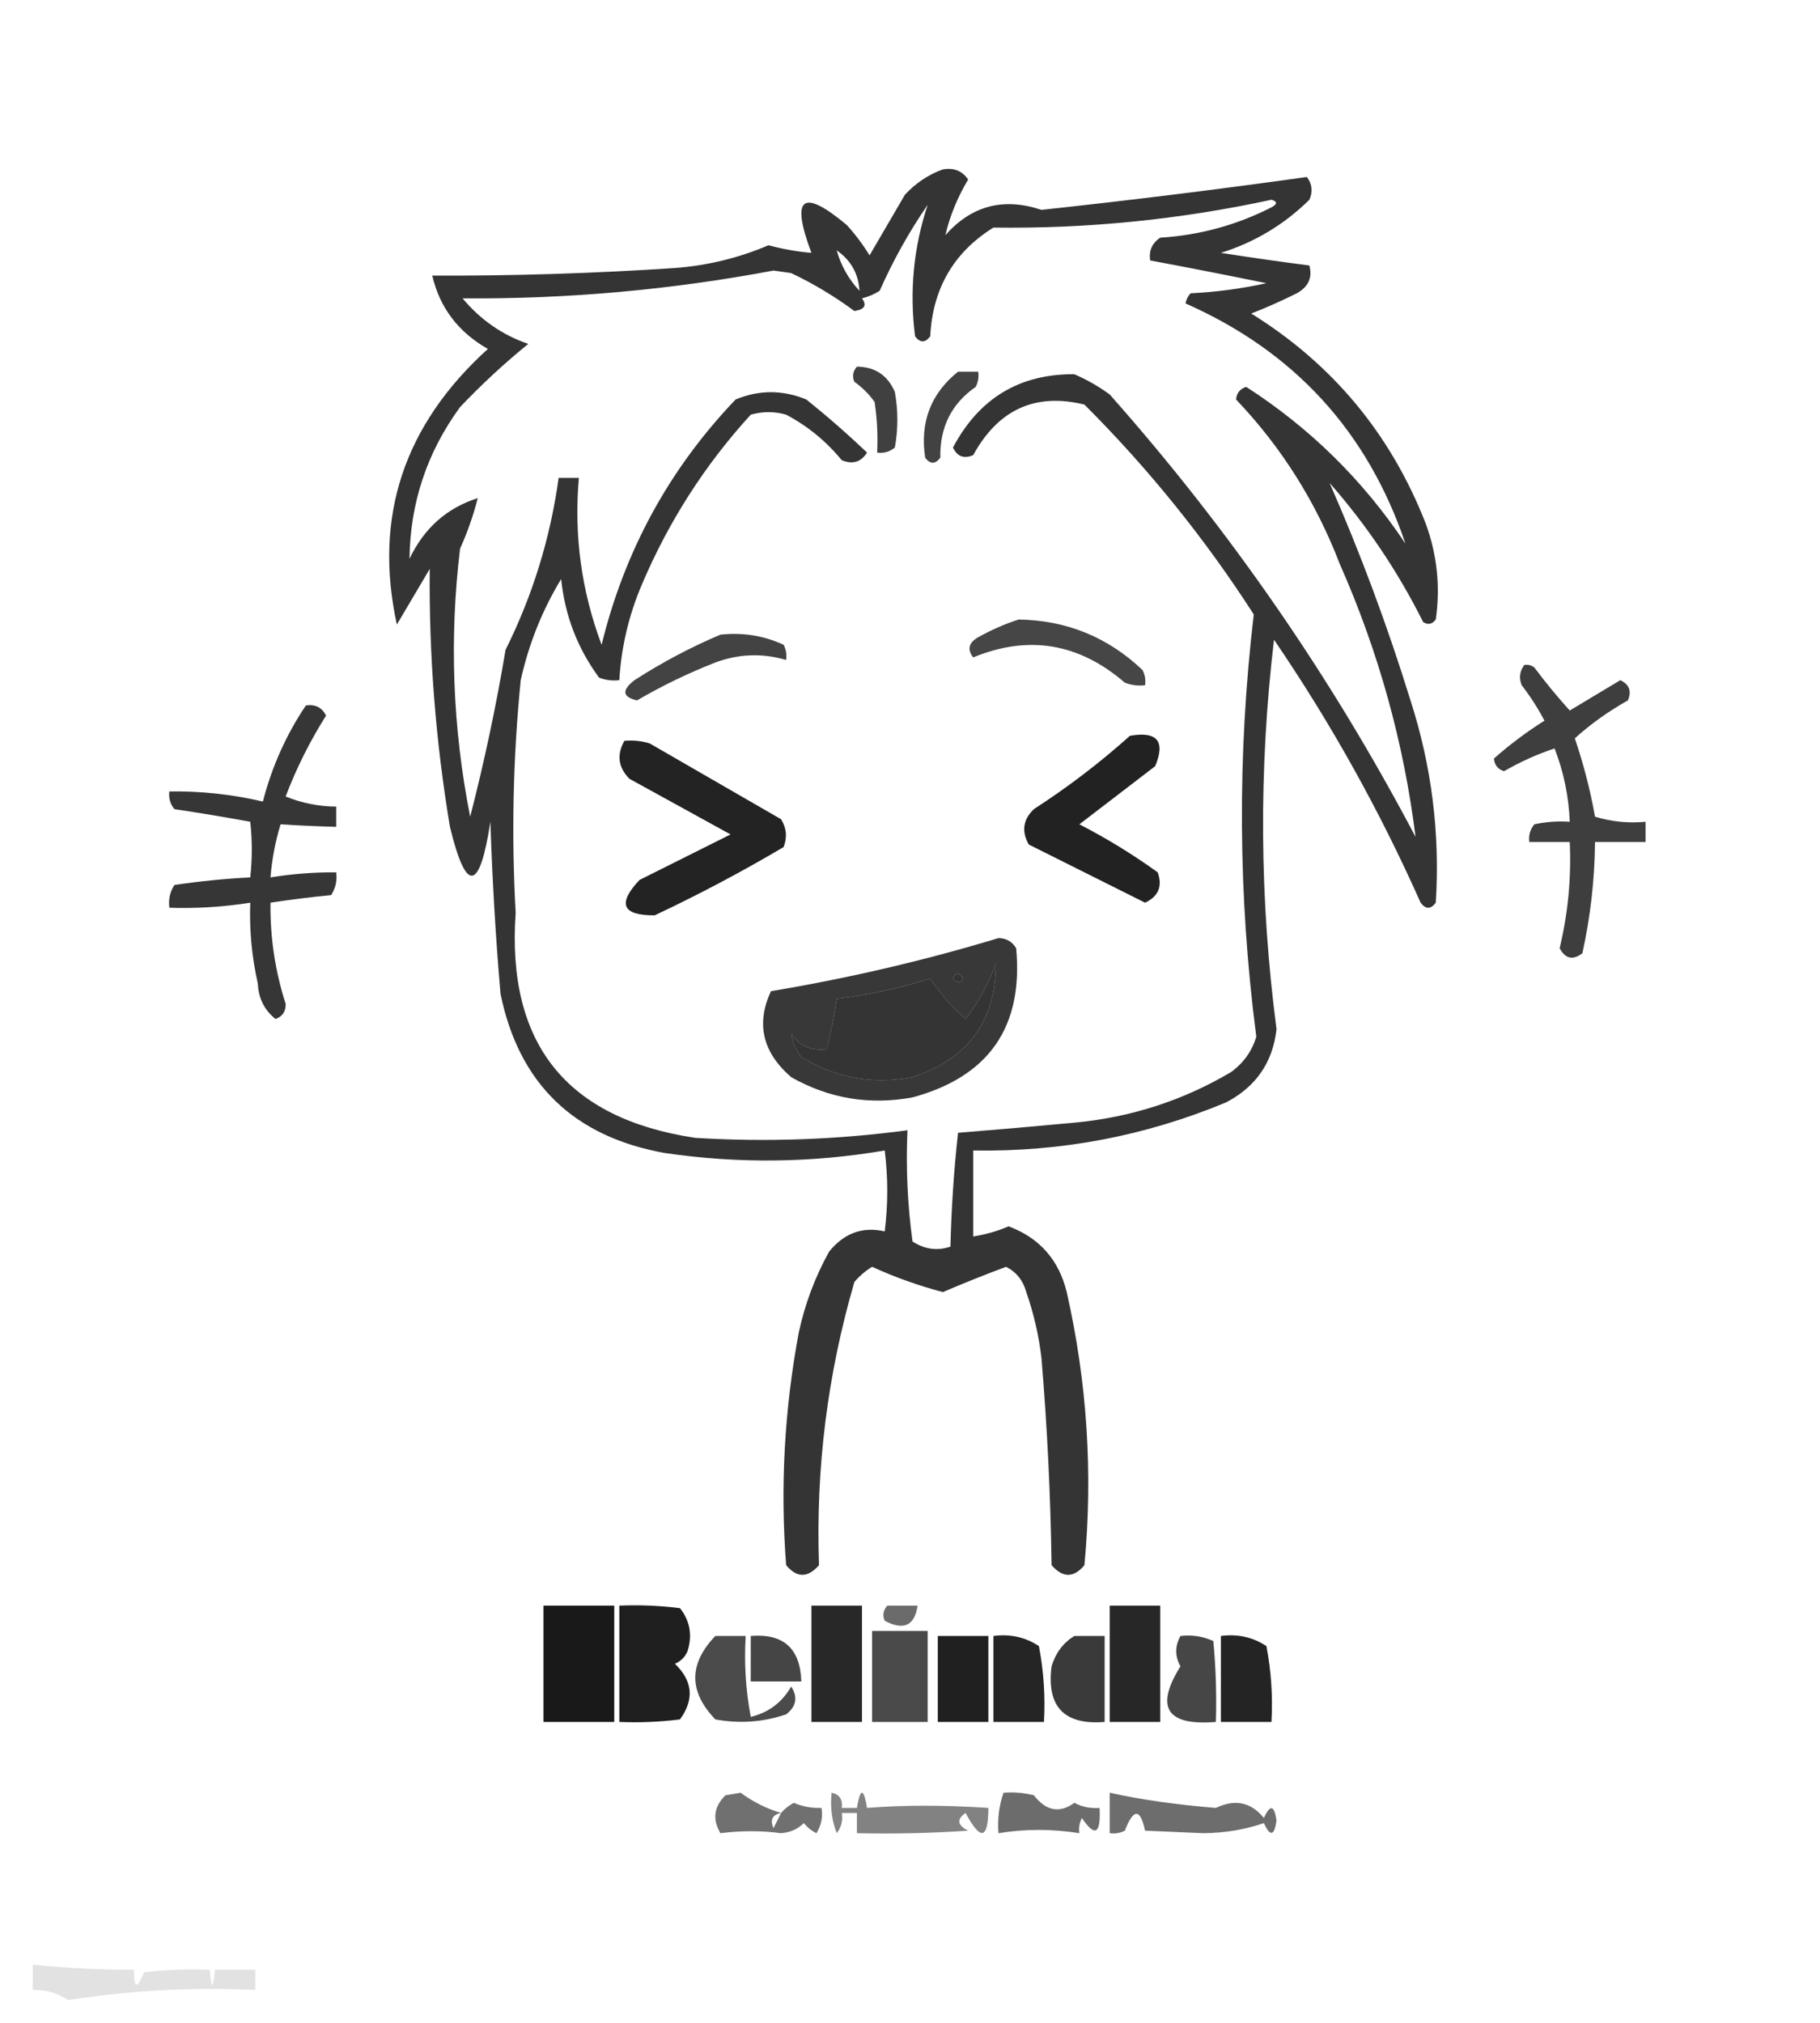 <?xml version="1.0" encoding="UTF-8"?>
<!DOCTYPE svg PUBLIC "-//W3C//DTD SVG 1.1//EN" "http://www.w3.org/Graphics/SVG/1.1/DTD/svg11.dtd">
<svg xmlns="http://www.w3.org/2000/svg" version="1.1" width="360px" height="400px" style="shape-rendering:geometricPrecision; text-rendering:geometricPrecision; image-rendering:optimizeQuality; fill-rule:evenodd; clip-rule:evenodd" xmlns:xlink="http://www.w3.org/1999/xlink">
<g><path style="opacity:0.795" fill="#000000" d="M 186.5,33.5 C 188.665,33.116 190.332,33.783 191.5,35.5C 189.381,39.05 187.881,42.717 187,46.5C 192.166,40.659 198.499,38.992 206,41.5C 223.611,39.602 241.111,37.435 258.5,35C 259.554,36.388 259.72,37.888 259,39.5C 254.013,44.41 248.18,47.91 241.5,50C 247.369,50.917 253.202,51.75 259,52.5C 259.63,54.903 258.797,56.737 256.5,58C 253.519,59.487 250.519,60.821 247.5,62C 263.584,71.99 275.084,85.824 282,103.5C 284.264,109.662 284.93,115.996 284,122.5C 283.282,123.451 282.449,123.617 281.5,123C 276.508,113.015 270.342,103.848 263,95.5C 269.097,109.396 274.431,123.729 279,138.5C 283.196,151.535 284.862,164.868 284,178.5C 283,179.833 282,179.833 281,178.5C 272.869,160.23 263.202,142.897 252,126.5C 248.958,152.155 249.125,177.822 252.5,203.5C 251.767,210.076 248.434,214.909 242.5,218C 226.526,224.641 209.859,227.807 192.5,227.5C 192.5,233.167 192.5,238.833 192.5,244.5C 194.905,244.134 197.238,243.467 199.5,242.5C 205.599,244.769 209.432,249.102 211,255.5C 215.043,273.344 216.21,291.344 214.5,309.5C 212.389,312.044 210.222,312.044 208,309.5C 207.812,295.805 207.145,282.138 206,268.5C 205.472,264.057 204.472,259.723 203,255.5C 202.359,253.187 201.026,251.52 199,250.5C 194.793,252.069 190.627,253.735 186.5,255.5C 181.692,254.231 177.026,252.564 172.5,250.5C 171.186,251.313 170.019,252.313 169,253.5C 163.674,271.763 161.341,290.429 162,309.5C 159.778,312.044 157.611,312.044 155.5,309.5C 154.312,294.102 155.145,278.769 158,263.5C 159.211,257.868 161.211,252.534 164,247.5C 166.982,243.825 170.649,242.492 175,243.5C 175.667,238.167 175.667,232.833 175,227.5C 160.578,229.963 146.078,230.13 131.5,228C 113.465,224.764 102.632,214.264 99,196.5C 98.031,185.185 97.365,173.852 97,162.5C 94.87,176.373 92.203,176.707 89,163.5C 86.176,146.624 84.843,129.624 85,112.5C 82.833,116.167 80.667,119.833 78.5,123.5C 73.86,102.248 79.86,84.082 96.5,69C 90.651,65.672 86.984,60.839 85.5,54.5C 101.517,54.563 117.517,54.063 133.5,53C 139.941,52.513 146.108,51.013 152,48.5C 154.877,49.267 157.71,49.767 160.5,50C 156.356,38.962 158.69,37.129 167.5,44.5C 169.192,46.359 170.692,48.359 172,50.5C 174.333,46.5 176.667,42.5 179,38.5C 181.17,36.177 183.67,34.51 186.5,33.5 Z M 183.5,40.5 C 180.698,48.942 179.865,57.608 181,66.5C 182,67.833 183,67.833 184,66.5C 184.482,57.055 188.649,49.889 196.5,45C 215.006,45.259 233.339,43.426 251.5,39.5C 252.696,39.846 252.696,40.346 251.5,41C 244.592,44.516 237.258,46.516 229.5,47C 227.893,48.049 227.227,49.549 227.5,51.5C 235.167,52.933 242.834,54.433 250.5,56C 245.563,57.086 240.563,57.752 235.5,58C 234.978,58.561 234.645,59.228 234.5,60C 256.011,69.507 270.511,85.34 278,107.5C 269.644,94.978 259.144,84.644 246.5,76.5C 245.28,76.887 244.613,77.72 244.5,79C 253.459,88.402 260.293,99.236 265,111.5C 272.67,128.832 277.67,146.832 280,165.5C 263.344,133.855 243.177,104.688 219.5,78C 217.33,76.414 214.996,75.08 212.5,74C 201.66,73.928 193.66,78.761 188.5,88.5C 189.348,90.283 190.681,90.783 192.5,90C 197.461,80.961 204.795,77.627 214.5,80C 227.184,92.676 238.35,106.509 248,121.5C 244.713,149.333 244.88,177.167 248.5,205C 247.639,207.868 245.972,210.202 243.5,212C 233.965,217.637 223.631,220.971 212.5,222C 204.838,222.722 197.171,223.388 189.5,224C 188.684,231.421 188.184,238.921 188,246.5C 185.462,247.399 182.962,247.066 180.5,245.5C 179.503,238.197 179.169,230.863 179.5,223.5C 165.559,225.366 151.559,225.866 137.5,225C 112.015,221.172 100.182,206.339 102,180.5C 101.141,165.134 101.475,149.801 103,134.5C 104.59,127.332 107.257,120.665 111,114.5C 111.735,121.71 114.235,128.21 118.5,134C 119.793,134.49 121.127,134.657 122.5,134.5C 122.894,127.922 124.394,121.589 127,115.5C 132.296,103.06 139.463,91.893 148.5,82C 150.833,81.333 153.167,81.333 155.5,82C 159.748,84.243 163.414,87.243 166.5,91C 168.641,91.884 170.307,91.384 171.5,89.5C 167.673,85.843 163.673,82.343 159.5,79C 154.806,77.068 150.139,77.068 145.5,79C 132.385,92.724 123.551,108.89 119,127.5C 115.008,116.875 113.508,105.875 114.5,94.5C 113.167,94.5 111.833,94.5 110.5,94.5C 108.849,106.447 105.349,117.78 100,128.5C 98.142,139.597 95.809,150.597 93,161.5C 89.525,143.919 88.859,126.253 91,108.5C 92.466,105.242 93.633,101.908 94.5,98.5C 88.373,100.449 83.873,104.449 81,110.5C 81.131,99.439 84.465,89.439 91,80.5C 95.317,75.962 99.817,71.795 104.5,68C 99.406,66.272 95.073,63.272 91.5,59C 112.208,59.154 132.708,57.32 153,53.5C 154.167,53.667 155.333,53.833 156.5,54C 160.939,56.118 165.106,58.618 169,61.5C 171.024,61.2 171.524,60.367 170.5,59C 171.766,58.691 172.933,58.191 174,57.5C 176.687,51.448 179.854,45.781 183.5,40.5 Z M 165.5,49.5 C 168.32,51.478 169.82,54.145 170,57.5C 167.843,55.183 166.343,52.516 165.5,49.5 Z M 156.5,204.5 C 158.213,206.85 160.547,207.85 163.5,207.5C 164.374,204.211 165.041,200.877 165.5,197.5C 171.814,196.738 177.98,195.404 184,193.5C 185.961,196.463 188.294,199.129 191,201.5C 193.564,198.142 195.564,194.475 197,190.5C 196.962,201.887 191.462,209.387 180.5,213C 172.591,214.5 165.258,213.167 158.5,209C 157.418,207.67 156.751,206.17 156.5,204.5 Z M 188.5,193.5 C 189.077,192.227 189.743,192.227 190.5,193.5C 190.03,194.463 189.363,194.463 188.5,193.5 Z"/></g>
<g><path style="opacity:0.748" fill="#000000" d="M 169.5,72.5 C 173.09,72.544 175.59,74.211 177,77.5C 177.667,81.167 177.667,84.833 177,88.5C 175.989,89.337 174.822,89.67 173.5,89.5C 173.665,86.15 173.498,82.817 173,79.5C 171.903,77.947 170.57,76.614 169,75.5C 168.53,74.423 168.697,73.423 169.5,72.5 Z"/></g>
<g><path style="opacity:0.741" fill="#000000" d="M 189.5,73.5 C 190.833,73.5 192.167,73.5 193.5,73.5C 193.649,74.552 193.483,75.552 193,76.5C 188.213,79.816 185.88,84.483 186,90.5C 185,91.833 184,91.833 183,90.5C 181.944,83.489 184.111,77.822 189.5,73.5 Z"/></g>
<g><path style="opacity:0.723" fill="#000000" d="M 201.5,122.5 C 210.992,122.665 219.158,125.998 226,132.5C 226.483,133.448 226.649,134.448 226.5,135.5C 225.127,135.657 223.793,135.49 222.5,135C 213.426,127.165 203.426,125.498 192.5,130C 191.273,128.413 191.606,127.079 193.5,126C 196.158,124.522 198.825,123.355 201.5,122.5 Z"/></g>
<g><path style="opacity:0.735" fill="#000000" d="M 142.5,125.5 C 146.911,125.021 151.078,125.688 155,127.5C 155.483,128.448 155.649,129.448 155.5,130.5C 150.775,129.121 146.108,129.288 141.5,131C 136.076,133.13 130.909,135.63 126,138.5C 123.103,137.83 122.936,136.497 125.5,134.5C 130.995,130.964 136.662,127.964 142.5,125.5 Z"/></g>
<g><path style="opacity:0.756" fill="#000000" d="M 301.5,131.5 C 302.239,131.369 302.906,131.536 303.5,132C 305.724,134.965 308.058,137.798 310.5,140.5C 313.833,138.5 317.167,136.5 320.5,134.5C 322.283,135.348 322.783,136.681 322,138.5C 318.143,140.662 314.643,143.162 311.5,146C 313.228,151.078 314.561,156.244 315.5,161.5C 318.768,162.487 322.102,162.82 325.5,162.5C 325.5,163.833 325.5,165.167 325.5,166.5C 322.167,166.5 318.833,166.5 315.5,166.5C 315.431,173.914 314.598,181.247 313,188.5C 311.12,189.93 309.62,189.596 308.5,187.5C 310.159,180.614 310.826,173.614 310.5,166.5C 307.833,166.5 305.167,166.5 302.5,166.5C 302.33,165.178 302.663,164.011 303.5,163C 305.81,162.503 308.143,162.337 310.5,162.5C 310.302,157.471 309.302,152.638 307.5,148C 304.16,149.093 300.827,150.593 297.5,152.5C 296.28,152.113 295.613,151.28 295.5,150C 298.56,147.285 301.894,144.785 305.5,142.5C 304.197,140.032 302.697,137.699 301,135.5C 300.421,134.072 300.588,132.738 301.5,131.5 Z"/></g>
<g><path style="opacity:0.786" fill="#000000" d="M 60.5,139.5 C 62.346,139.222 63.68,139.889 64.5,141.5C 61.306,146.554 58.639,151.888 56.5,157.5C 59.706,158.808 63.04,159.475 66.5,159.5C 66.5,160.833 66.5,162.167 66.5,163.5C 62.775,163.405 59.109,163.238 55.5,163C 54.46,166.4 53.794,169.9 53.5,173.5C 57.798,172.8 62.131,172.467 66.5,172.5C 66.713,174.144 66.38,175.644 65.5,177C 61.472,177.392 57.472,177.892 53.5,178.5C 53.416,185.331 54.416,191.997 56.5,198.5C 56.547,200 55.88,201 54.5,201.5C 52.3,199.747 51.133,197.414 51,194.5C 49.809,189.233 49.309,183.899 49.5,178.5C 44.213,179.342 38.88,179.676 33.5,179.5C 33.286,177.856 33.62,176.356 34.5,175C 39.481,174.252 44.481,173.752 49.5,173.5C 49.909,169.736 49.909,166.07 49.5,162.5C 44.532,161.587 39.532,160.753 34.5,160C 33.663,158.989 33.33,157.822 33.5,156.5C 39.791,156.412 45.958,157.079 52,158.5C 53.767,151.637 56.6,145.304 60.5,139.5 Z"/></g>
<g><path style="opacity:0.866" fill="#000000" d="M 223.5,145.5 C 228.895,144.555 230.561,146.555 228.5,151.5C 223.5,155.333 218.5,159.167 213.5,163C 218.917,165.79 224.084,168.957 229,172.5C 229.977,175.259 229.144,177.259 226.5,178.5C 218.864,174.682 211.198,170.849 203.5,167C 202.018,164.408 202.352,162.075 204.5,160C 211.262,155.631 217.595,150.798 223.5,145.5 Z"/></g>
<g><path style="opacity:0.861" fill="#000000" d="M 123.5,146.5 C 125.199,146.34 126.866,146.506 128.5,147C 137.167,152 145.833,157 154.5,162C 155.576,163.726 155.743,165.559 155,167.5C 146.737,172.382 138.237,176.882 129.5,181C 123.067,181.037 122.067,178.704 126.5,174C 132.5,171 138.5,168 144.5,165C 137.833,161.333 131.167,157.667 124.5,154C 122.285,151.758 121.952,149.258 123.5,146.5 Z"/></g>
<g><path style="opacity:0.78" fill="#000000" d="M 197.5,185.5 C 199.017,185.511 200.184,186.177 201,187.5C 202.443,203.06 195.61,212.894 180.5,217C 171.973,218.569 163.973,217.235 156.5,213C 150.832,208.1 149.499,202.433 152.5,196C 167.853,193.434 182.853,189.934 197.5,185.5 Z M 156.5,204.5 C 156.751,206.17 157.418,207.67 158.5,209C 165.258,213.167 172.591,214.5 180.5,213C 191.462,209.387 196.962,201.887 197,190.5C 195.564,194.475 193.564,198.142 191,201.5C 188.294,199.129 185.961,196.463 184,193.5C 177.98,195.404 171.814,196.738 165.5,197.5C 165.041,200.877 164.374,204.211 163.5,207.5C 160.547,207.85 158.213,206.85 156.5,204.5 Z M 188.5,193.5 C 189.363,194.463 190.03,194.463 190.5,193.5C 189.743,192.227 189.077,192.227 188.5,193.5 Z"/></g>
<g><path style="opacity:0.899" fill="#000000" d="M 107.5,317.5 C 112.167,317.5 116.833,317.5 121.5,317.5C 121.5,325.167 121.5,332.833 121.5,340.5C 116.833,340.5 112.167,340.5 107.5,340.5C 107.5,332.833 107.5,325.167 107.5,317.5 Z"/></g>
<g><path style="opacity:0.876" fill="#000000" d="M 122.5,317.5 C 126.514,317.334 130.514,317.501 134.5,318C 136.478,320.497 136.978,323.331 136,326.5C 135.5,327.667 134.667,328.5 133.5,329C 137.032,332.39 137.366,336.057 134.5,340C 130.514,340.499 126.514,340.666 122.5,340.5C 122.5,332.833 122.5,325.167 122.5,317.5 Z"/></g>
<g><path style="opacity:0.843" fill="#000000" d="M 160.5,317.5 C 163.833,317.5 167.167,317.5 170.5,317.5C 170.5,325.167 170.5,332.833 170.5,340.5C 167.167,340.5 163.833,340.5 160.5,340.5C 160.5,332.833 160.5,325.167 160.5,317.5 Z"/></g>
<g><path style="opacity:0.581" fill="#000000" d="M 175.5,317.5 C 177.5,317.5 179.5,317.5 181.5,317.5C 180.925,321.473 178.758,322.473 175,320.5C 174.53,319.423 174.697,318.423 175.5,317.5 Z"/></g>
<g><path style="opacity:0.844" fill="#000000" d="M 219.5,317.5 C 222.833,317.5 226.167,317.5 229.5,317.5C 229.5,325.167 229.5,332.833 229.5,340.5C 226.167,340.5 222.833,340.5 219.5,340.5C 219.5,332.833 219.5,325.167 219.5,317.5 Z"/></g>
<g><path style="opacity:0.709" fill="#000000" d="M 172.5,322.5 C 176.167,322.5 179.833,322.5 183.5,322.5C 183.5,328.5 183.5,334.5 183.5,340.5C 179.833,340.5 176.167,340.5 172.5,340.5C 172.5,334.5 172.5,328.5 172.5,322.5 Z"/></g>
<g><path style="opacity:0.705" fill="#000000" d="M 141.5,323.5 C 143.5,323.5 145.5,323.5 147.5,323.5C 147.172,328.875 147.505,334.208 148.5,339.5C 152.017,338.652 154.684,336.652 156.5,333.5C 157.848,335.611 157.515,337.445 155.5,339C 150.953,340.545 146.287,340.879 141.5,340C 136.203,334.501 136.203,329.001 141.5,323.5 Z"/></g>
<g><path style="opacity:0.727" fill="#000000" d="M 148.5,323.5 C 154.973,322.971 158.306,325.971 158.5,332.5C 155.167,332.5 151.833,332.5 148.5,332.5C 148.5,329.5 148.5,326.5 148.5,323.5 Z"/></g>
<g><path style="opacity:0.872" fill="#000000" d="M 185.5,323.5 C 188.833,323.5 192.167,323.5 195.5,323.5C 195.5,329.167 195.5,334.833 195.5,340.5C 192.167,340.5 188.833,340.5 185.5,340.5C 185.5,334.833 185.5,329.167 185.5,323.5 Z"/></g>
<g><path style="opacity:0.854" fill="#000000" d="M 196.5,323.5 C 199.807,323.063 202.807,323.73 205.5,325.5C 206.448,330.435 206.781,335.435 206.5,340.5C 203.167,340.5 199.833,340.5 196.5,340.5C 196.5,334.833 196.5,329.167 196.5,323.5 Z"/></g>
<g><path style="opacity:0.77" fill="#000000" d="M 212.5,323.5 C 214.5,323.5 216.5,323.5 218.5,323.5C 218.5,329.167 218.5,334.833 218.5,340.5C 210.489,341.148 206.989,337.481 208,329.5C 208.804,326.854 210.304,324.854 212.5,323.5 Z"/></g>
<g><path style="opacity:0.726" fill="#000000" d="M 233.5,323.5 C 235.792,323.244 237.959,323.577 240,324.5C 240.499,329.823 240.666,335.156 240.5,340.5C 230.741,341.299 228.407,337.632 233.5,329.5C 232.377,327.518 232.377,325.518 233.5,323.5 Z"/></g>
<g><path style="opacity:0.857" fill="#000000" d="M 241.5,323.5 C 244.807,323.063 247.807,323.73 250.5,325.5C 251.448,330.435 251.781,335.435 251.5,340.5C 248.167,340.5 244.833,340.5 241.5,340.5C 241.5,334.833 241.5,329.167 241.5,323.5 Z"/></g>
<g><path style="opacity:0.562" fill="#000000" d="M 154.5,358.5 C 155.156,357.722 155.989,357.056 157,356.5C 158.766,357.233 160.599,357.567 162.5,357.5C 162.785,359.288 162.452,360.955 161.5,362.5C 160.522,362.023 159.689,361.357 159,360.5C 157.82,361.684 156.32,362.351 154.5,362.5C 150.643,361.983 146.643,361.983 142.5,362.5C 140.875,359.745 141.208,357.245 143.5,355C 144.5,354.833 145.5,354.667 146.5,354.5C 148.965,356.313 151.632,357.647 154.5,358.5 Z M 154.5,358.5 C 154.013,359.473 153.513,360.473 153,361.5C 152.275,359.843 152.775,358.843 154.5,358.5 Z"/></g>
<g><path style="opacity:0.491" fill="#000000" d="M 164.5,354.5 C 166.048,354.821 166.715,355.821 166.5,357.5C 167.5,357.5 168.5,357.5 169.5,357.5C 170.167,353.5 170.833,353.5 171.5,357.5C 178.766,356.918 186.766,356.918 195.5,357.5C 195.48,363.753 193.98,364.086 191,358.5C 189.176,359.749 189.343,360.915 191.5,362C 184.174,362.5 176.841,362.666 169.5,362.5C 169.5,361.167 169.5,359.833 169.5,358.5C 168.5,358.5 167.5,358.5 166.5,358.5C 166.762,359.978 166.429,361.311 165.5,362.5C 164.52,359.914 164.187,357.247 164.5,354.5 Z"/></g>
<g><path style="opacity:0.575" fill="#000000" d="M 198.5,354.5 C 200.527,354.338 202.527,354.505 204.5,355C 206.927,358.12 209.593,358.62 212.5,356.5C 214.071,357.309 215.738,357.643 217.5,357.5C 217.766,362.672 216.599,363.339 214,359.5C 213.517,360.448 213.351,361.448 213.5,362.5C 208.067,361.636 202.734,361.636 197.5,362.5C 197.279,359.721 197.612,357.054 198.5,354.5 Z"/></g>
<g><path style="opacity:0.573" fill="#000000" d="M 219.5,354.5 C 225.679,355.867 232.679,356.867 240.5,357.5C 244.294,355.691 247.461,356.358 250,359.5C 251.232,356.77 252.065,356.937 252.5,360C 252.065,363.063 251.232,363.23 250,360.5C 246.26,361.794 242.26,362.461 238,362.5C 234.167,362.333 230.333,362.167 226.5,362C 225.546,357.561 224.212,357.561 222.5,362C 221.552,362.483 220.552,362.649 219.5,362.5C 219.5,359.833 219.5,357.167 219.5,354.5 Z"/></g>
<g><path style="opacity:0.114" fill="#000000" d="M 6.5,388.5 C 13.207,389.185 19.873,389.519 26.5,389.5C 26.459,393.243 27.126,393.41 28.5,390C 32.821,389.501 37.154,389.334 41.5,389.5C 41.833,393.5 42.167,393.5 42.5,389.5C 45.167,389.5 47.833,389.5 50.5,389.5C 50.5,390.833 50.5,392.167 50.5,393.5C 38.046,392.917 25.712,393.583 13.5,395.5C 11.354,394.106 9.021,393.44 6.5,393.5C 6.5,391.833 6.5,390.167 6.5,388.5 Z"/></g>
</svg>
